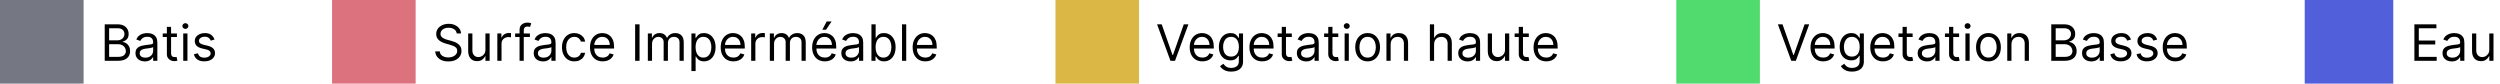 <svg width="658" height="22" viewBox="0 0 658 22" fill="none" xmlns="http://www.w3.org/2000/svg">
<path d="M22 0L0 0L0 22L22 22L22 0Z" fill="#757782"/>
<path d="M27.561 16L27.561 6.4L30.917 6.4C31.586 6.4 32.138 6.516 32.572 6.747C33.006 6.975 33.33 7.283 33.542 7.67C33.755 8.055 33.861 8.481 33.861 8.95C33.861 9.363 33.788 9.703 33.641 9.972C33.497 10.241 33.306 10.453 33.069 10.609C32.834 10.766 32.58 10.881 32.305 10.956V11.05C32.598 11.069 32.894 11.172 33.191 11.359C33.487 11.547 33.736 11.816 33.936 12.166C34.136 12.516 34.236 12.944 34.236 13.45C34.236 13.931 34.127 14.364 33.908 14.748C33.689 15.133 33.344 15.438 32.872 15.662C32.4 15.887 31.786 16 31.03 16L27.561 16ZM28.723 14.969L31.03 14.969C31.789 14.969 32.328 14.822 32.647 14.528C32.969 14.231 33.13 13.872 33.13 13.45C33.13 13.125 33.047 12.825 32.881 12.55C32.716 12.272 32.48 12.05 32.173 11.884C31.867 11.716 31.505 11.631 31.086 11.631L28.723 11.631L28.723 14.969ZM28.723 10.619L30.88 10.619C31.23 10.619 31.545 10.55 31.827 10.412C32.111 10.275 32.336 10.081 32.502 9.831C32.67 9.581 32.755 9.287 32.755 8.95C32.755 8.528 32.608 8.17 32.314 7.877C32.02 7.58 31.555 7.431 30.917 7.431L28.723 7.431L28.723 10.619ZM38.115 16.169C37.659 16.169 37.245 16.083 36.873 15.911C36.501 15.736 36.206 15.484 35.987 15.156C35.768 14.825 35.659 14.425 35.659 13.956C35.659 13.544 35.74 13.209 35.902 12.953C36.065 12.694 36.282 12.491 36.554 12.344C36.826 12.197 37.126 12.088 37.454 12.016C37.785 11.941 38.118 11.881 38.452 11.838C38.89 11.781 39.245 11.739 39.516 11.711C39.791 11.68 39.991 11.628 40.116 11.556C40.245 11.484 40.309 11.359 40.309 11.181V11.144C40.309 10.681 40.182 10.322 39.929 10.066C39.679 9.809 39.299 9.681 38.79 9.681C38.262 9.681 37.848 9.797 37.548 10.028C37.248 10.259 37.037 10.506 36.915 10.769L35.865 10.394C36.052 9.956 36.302 9.616 36.615 9.372C36.931 9.125 37.274 8.953 37.646 8.856C38.021 8.756 38.39 8.706 38.752 8.706C38.984 8.706 39.249 8.734 39.549 8.791C39.852 8.844 40.145 8.955 40.426 9.123C40.71 9.292 40.946 9.547 41.134 9.887C41.321 10.228 41.415 10.684 41.415 11.256L41.415 16L40.309 16V15.025H40.252C40.177 15.181 40.052 15.348 39.877 15.527C39.702 15.705 39.469 15.856 39.179 15.981C38.888 16.106 38.534 16.169 38.115 16.169ZM38.284 15.175C38.721 15.175 39.09 15.089 39.39 14.917C39.693 14.745 39.921 14.523 40.074 14.252C40.23 13.98 40.309 13.694 40.309 13.394V12.381C40.262 12.438 40.159 12.489 39.999 12.536C39.843 12.58 39.662 12.619 39.456 12.653C39.252 12.684 39.054 12.713 38.86 12.738C38.669 12.759 38.515 12.778 38.396 12.794C38.109 12.831 37.84 12.892 37.59 12.977C37.343 13.058 37.143 13.181 36.99 13.347C36.84 13.509 36.765 13.731 36.765 14.012C36.765 14.397 36.907 14.688 37.191 14.884C37.479 15.078 37.843 15.175 38.284 15.175ZM46.565 8.8V9.738L42.834 9.738V8.8L46.565 8.8ZM43.922 7.075L45.028 7.075L45.028 13.938C45.028 14.25 45.073 14.484 45.164 14.641C45.257 14.794 45.376 14.897 45.52 14.95C45.667 15 45.822 15.025 45.984 15.025C46.106 15.025 46.206 15.019 46.284 15.006C46.362 14.991 46.425 14.978 46.471 14.969L46.697 15.963C46.621 15.991 46.517 16.019 46.382 16.047C46.248 16.078 46.078 16.094 45.871 16.094C45.559 16.094 45.253 16.027 44.953 15.892C44.656 15.758 44.409 15.553 44.212 15.278C44.018 15.003 43.922 14.656 43.922 14.238L43.922 7.075ZM48.229 16L48.229 8.8L49.336 8.8L49.336 16L48.229 16ZM48.792 7.6C48.576 7.6 48.39 7.527 48.234 7.38C48.081 7.233 48.004 7.056 48.004 6.85C48.004 6.644 48.081 6.467 48.234 6.32C48.39 6.173 48.576 6.1 48.792 6.1C49.007 6.1 49.192 6.173 49.345 6.32C49.501 6.467 49.579 6.644 49.579 6.85C49.579 7.056 49.501 7.233 49.345 7.38C49.192 7.527 49.007 7.6 48.792 7.6ZM56.462 10.412L55.468 10.694C55.406 10.528 55.313 10.367 55.191 10.211C55.073 10.052 54.91 9.92 54.704 9.817C54.498 9.714 54.234 9.662 53.912 9.662C53.471 9.662 53.104 9.764 52.81 9.967C52.52 10.167 52.374 10.422 52.374 10.731C52.374 11.006 52.474 11.223 52.674 11.383C52.874 11.542 53.187 11.675 53.612 11.781L54.681 12.044C55.324 12.2 55.804 12.439 56.12 12.761C56.435 13.08 56.593 13.491 56.593 13.994C56.593 14.406 56.474 14.775 56.237 15.1C56.002 15.425 55.674 15.681 55.252 15.869C54.831 16.056 54.34 16.15 53.781 16.15C53.046 16.15 52.438 15.991 51.957 15.672C51.476 15.353 51.171 14.887 51.043 14.275L52.093 14.012C52.193 14.4 52.382 14.691 52.66 14.884C52.941 15.078 53.309 15.175 53.762 15.175C54.277 15.175 54.687 15.066 54.99 14.847C55.296 14.625 55.449 14.359 55.449 14.05C55.449 13.8 55.362 13.591 55.187 13.422C55.012 13.25 54.743 13.122 54.38 13.037L53.181 12.756C52.521 12.6 52.037 12.358 51.727 12.03C51.421 11.698 51.268 11.284 51.268 10.787C51.268 10.381 51.382 10.022 51.61 9.709C51.841 9.397 52.156 9.152 52.552 8.973C52.952 8.795 53.406 8.706 53.912 8.706C54.624 8.706 55.184 8.863 55.59 9.175C55.999 9.488 56.29 9.9 56.462 10.412Z" fill="black"/>
<path d="M109.398 0L87.398 0L87.398 22L109.398 22L109.398 0Z" fill="#DB727E"/>
<path d="M120.209 8.8C120.153 8.325 119.925 7.956 119.525 7.694C119.125 7.431 118.634 7.3 118.053 7.3C117.628 7.3 117.256 7.369 116.937 7.506C116.622 7.644 116.375 7.833 116.197 8.073C116.022 8.314 115.934 8.588 115.934 8.894C115.934 9.15 115.995 9.37 116.117 9.555C116.242 9.736 116.402 9.887 116.595 10.009C116.789 10.128 116.992 10.227 117.205 10.305C117.417 10.38 117.612 10.441 117.791 10.488L118.766 10.75C119.016 10.816 119.294 10.906 119.6 11.022C119.909 11.137 120.205 11.295 120.486 11.495C120.77 11.692 121.005 11.945 121.189 12.255C121.373 12.564 121.466 12.944 121.466 13.394C121.466 13.912 121.33 14.381 121.058 14.8C120.789 15.219 120.395 15.552 119.877 15.798C119.361 16.045 118.734 16.169 117.997 16.169C117.309 16.169 116.714 16.058 116.211 15.836C115.711 15.614 115.317 15.305 115.03 14.908C114.745 14.511 114.584 14.05 114.547 13.525L115.747 13.525C115.778 13.887 115.9 14.188 116.112 14.425C116.328 14.659 116.6 14.834 116.928 14.95C117.259 15.062 117.616 15.119 117.997 15.119C118.441 15.119 118.839 15.047 119.192 14.903C119.545 14.756 119.825 14.553 120.031 14.294C120.237 14.031 120.341 13.725 120.341 13.375C120.341 13.056 120.252 12.797 120.073 12.597C119.895 12.397 119.661 12.234 119.37 12.109C119.08 11.984 118.766 11.875 118.428 11.781L117.247 11.444C116.497 11.228 115.903 10.92 115.466 10.52C115.028 10.12 114.809 9.597 114.809 8.95C114.809 8.412 114.955 7.944 115.245 7.544C115.539 7.141 115.933 6.828 116.427 6.606C116.923 6.381 117.478 6.269 118.091 6.269C118.709 6.269 119.259 6.38 119.741 6.602C120.222 6.82 120.603 7.12 120.884 7.502C121.169 7.883 121.319 8.316 121.334 8.8L120.209 8.8ZM127.764 13.056V8.8H128.871L128.871 16L127.764 16L127.764 14.781H127.689C127.521 15.147 127.258 15.458 126.902 15.714C126.546 15.967 126.096 16.094 125.552 16.094C125.102 16.094 124.702 15.995 124.352 15.798C124.002 15.598 123.727 15.298 123.527 14.898C123.327 14.495 123.227 13.988 123.227 13.375V8.8L124.333 8.8V13.3C124.333 13.825 124.48 14.244 124.774 14.556C125.071 14.869 125.449 15.025 125.908 15.025C126.183 15.025 126.463 14.955 126.747 14.814C127.035 14.673 127.275 14.458 127.469 14.167C127.666 13.877 127.764 13.506 127.764 13.056ZM130.897 16L130.897 8.8L131.966 8.8V9.887H132.041C132.172 9.531 132.409 9.242 132.753 9.02C133.097 8.798 133.484 8.688 133.916 8.688C133.997 8.688 134.098 8.689 134.22 8.692C134.342 8.695 134.434 8.7 134.497 8.706V9.831C134.459 9.822 134.373 9.808 134.239 9.789C134.108 9.767 133.969 9.756 133.822 9.756C133.472 9.756 133.159 9.83 132.884 9.977C132.612 10.12 132.397 10.32 132.237 10.577C132.081 10.83 132.003 11.119 132.003 11.444L132.003 16L130.897 16ZM139.466 8.8V9.738L135.584 9.738V8.8L139.466 8.8ZM136.747 16L136.747 7.806C136.747 7.394 136.844 7.05 137.037 6.775C137.231 6.5 137.483 6.294 137.792 6.156C138.102 6.019 138.428 5.95 138.772 5.95C139.044 5.95 139.266 5.972 139.437 6.016C139.609 6.059 139.737 6.1 139.822 6.138L139.503 7.094C139.447 7.075 139.369 7.052 139.269 7.023C139.172 6.995 139.044 6.981 138.884 6.981C138.519 6.981 138.255 7.073 138.092 7.258C137.933 7.442 137.853 7.713 137.853 8.069L137.853 16L136.747 16ZM142.929 16.169C142.472 16.169 142.058 16.083 141.686 15.911C141.314 15.736 141.019 15.484 140.8 15.156C140.582 14.825 140.472 14.425 140.472 13.956C140.472 13.544 140.554 13.209 140.716 12.953C140.879 12.694 141.096 12.491 141.368 12.344C141.639 12.197 141.939 12.088 142.268 12.016C142.599 11.941 142.932 11.881 143.266 11.838C143.704 11.781 144.058 11.739 144.33 11.711C144.605 11.68 144.805 11.628 144.93 11.556C145.058 11.484 145.122 11.359 145.122 11.181V11.144C145.122 10.681 144.996 10.322 144.743 10.066C144.493 9.809 144.113 9.681 143.604 9.681C143.075 9.681 142.661 9.797 142.361 10.028C142.061 10.259 141.85 10.506 141.729 10.769L140.679 10.394C140.866 9.956 141.116 9.616 141.429 9.372C141.744 9.125 142.088 8.953 142.46 8.856C142.835 8.756 143.204 8.706 143.566 8.706C143.797 8.706 144.063 8.734 144.363 8.791C144.666 8.844 144.958 8.955 145.239 9.123C145.524 9.292 145.76 9.547 145.947 9.887C146.135 10.228 146.229 10.684 146.229 11.256L146.229 16L145.122 16V15.025H145.066C144.991 15.181 144.866 15.348 144.691 15.527C144.516 15.705 144.283 15.856 143.993 15.981C143.702 16.106 143.347 16.169 142.929 16.169ZM143.097 15.175C143.535 15.175 143.904 15.089 144.204 14.917C144.507 14.745 144.735 14.523 144.888 14.252C145.044 13.98 145.122 13.694 145.122 13.394V12.381C145.075 12.438 144.972 12.489 144.813 12.536C144.657 12.58 144.475 12.619 144.269 12.653C144.066 12.684 143.868 12.713 143.674 12.738C143.483 12.759 143.329 12.778 143.21 12.794C142.922 12.831 142.654 12.892 142.404 12.977C142.157 13.058 141.957 13.181 141.804 13.347C141.654 13.509 141.579 13.731 141.579 14.012C141.579 14.397 141.721 14.688 142.005 14.884C142.293 15.078 142.657 15.175 143.097 15.175ZM151.173 16.15C150.498 16.15 149.916 15.991 149.429 15.672C148.941 15.353 148.566 14.914 148.304 14.355C148.041 13.795 147.91 13.156 147.91 12.438C147.91 11.706 148.045 11.061 148.313 10.502C148.585 9.939 148.963 9.5 149.448 9.184C149.935 8.866 150.504 8.706 151.154 8.706C151.66 8.706 152.116 8.8 152.523 8.988C152.929 9.175 153.262 9.438 153.521 9.775C153.78 10.113 153.941 10.506 154.004 10.956L152.898 10.956C152.813 10.628 152.626 10.338 152.335 10.084C152.048 9.828 151.66 9.7 151.173 9.7C150.741 9.7 150.363 9.812 150.038 10.037C149.716 10.259 149.465 10.573 149.284 10.98C149.105 11.383 149.016 11.856 149.016 12.4C149.016 12.956 149.104 13.441 149.279 13.853C149.457 14.266 149.707 14.586 150.029 14.814C150.354 15.042 150.735 15.156 151.173 15.156C151.46 15.156 151.721 15.106 151.955 15.006C152.19 14.906 152.388 14.762 152.551 14.575C152.713 14.387 152.829 14.162 152.898 13.9L154.004 13.9C153.941 14.325 153.787 14.708 153.54 15.048C153.296 15.386 152.973 15.655 152.57 15.855C152.17 16.052 151.704 16.15 151.173 16.15ZM158.64 16.15C157.946 16.15 157.348 15.997 156.845 15.691C156.345 15.381 155.959 14.95 155.687 14.397C155.418 13.841 155.284 13.194 155.284 12.456C155.284 11.719 155.418 11.069 155.687 10.506C155.959 9.941 156.337 9.5 156.821 9.184C157.309 8.866 157.877 8.706 158.527 8.706C158.902 8.706 159.273 8.769 159.638 8.894C160.004 9.019 160.337 9.222 160.637 9.503C160.937 9.781 161.176 10.15 161.354 10.609C161.532 11.069 161.621 11.634 161.621 12.306V12.775L156.071 12.775V11.819L160.496 11.819C160.496 11.412 160.415 11.05 160.252 10.731C160.093 10.412 159.865 10.161 159.568 9.977C159.274 9.792 158.927 9.7 158.527 9.7C158.087 9.7 157.705 9.809 157.384 10.028C157.065 10.244 156.82 10.525 156.648 10.872C156.476 11.219 156.39 11.591 156.39 11.988V12.625C156.39 13.169 156.484 13.63 156.671 14.008C156.862 14.383 157.126 14.669 157.463 14.866C157.801 15.059 158.193 15.156 158.64 15.156C158.93 15.156 159.193 15.116 159.427 15.034C159.665 14.95 159.87 14.825 160.041 14.659C160.213 14.491 160.346 14.281 160.44 14.031L161.509 14.331C161.396 14.694 161.207 15.012 160.941 15.287C160.676 15.559 160.348 15.772 159.957 15.925C159.566 16.075 159.127 16.15 158.64 16.15ZM168.329 6.4L168.329 16L167.166 16L167.166 6.4L168.329 6.4ZM170.51 16L170.51 8.8L171.579 8.8V9.925H171.672C171.822 9.541 172.064 9.242 172.399 9.03C172.733 8.814 173.135 8.706 173.604 8.706C174.079 8.706 174.474 8.814 174.789 9.03C175.108 9.242 175.357 9.541 175.535 9.925H175.61C175.794 9.553 176.071 9.258 176.439 9.039C176.808 8.817 177.25 8.706 177.766 8.706C178.41 8.706 178.936 8.908 179.346 9.311C179.755 9.711 179.96 10.334 179.96 11.181L179.96 16L178.854 16L178.854 11.181C178.854 10.65 178.708 10.27 178.418 10.042C178.127 9.814 177.785 9.7 177.391 9.7C176.885 9.7 176.493 9.853 176.214 10.159C175.936 10.463 175.797 10.847 175.797 11.312L175.797 16L174.672 16L174.672 11.069C174.672 10.659 174.539 10.33 174.274 10.08C174.008 9.827 173.666 9.7 173.247 9.7C172.96 9.7 172.691 9.777 172.441 9.93C172.194 10.083 171.994 10.295 171.841 10.567C171.691 10.836 171.616 11.147 171.616 11.5L171.616 16L170.51 16ZM181.982 18.7L181.982 8.8L183.051 8.8V9.944H183.182C183.264 9.819 183.376 9.659 183.52 9.466C183.667 9.269 183.876 9.094 184.148 8.941C184.423 8.784 184.795 8.706 185.264 8.706C185.87 8.706 186.404 8.858 186.867 9.161C187.329 9.464 187.69 9.894 187.95 10.45C188.209 11.006 188.339 11.662 188.339 12.419C188.339 13.181 188.209 13.842 187.95 14.402C187.69 14.958 187.331 15.389 186.871 15.695C186.412 15.998 185.882 16.15 185.282 16.15C184.82 16.15 184.45 16.073 184.171 15.92C183.893 15.764 183.679 15.588 183.529 15.391C183.379 15.191 183.264 15.025 183.182 14.894H183.089L183.089 18.7L181.982 18.7ZM183.07 12.4C183.07 12.944 183.15 13.423 183.309 13.839C183.468 14.252 183.701 14.575 184.007 14.809C184.314 15.041 184.689 15.156 185.132 15.156C185.595 15.156 185.981 15.034 186.29 14.791C186.603 14.544 186.837 14.213 186.993 13.797C187.153 13.378 187.232 12.912 187.232 12.4C187.232 11.894 187.154 11.438 186.998 11.031C186.845 10.622 186.612 10.298 186.3 10.061C185.99 9.82 185.601 9.7 185.132 9.7C184.682 9.7 184.304 9.814 183.998 10.042C183.692 10.267 183.461 10.583 183.304 10.989C183.148 11.392 183.07 11.863 183.07 12.4ZM193.045 16.15C192.351 16.15 191.753 15.997 191.25 15.691C190.75 15.381 190.364 14.95 190.092 14.397C189.823 13.841 189.689 13.194 189.689 12.456C189.689 11.719 189.823 11.069 190.092 10.506C190.364 9.941 190.742 9.5 191.226 9.184C191.714 8.866 192.282 8.706 192.932 8.706C193.307 8.706 193.678 8.769 194.043 8.894C194.409 9.019 194.742 9.222 195.042 9.503C195.342 9.781 195.581 10.15 195.759 10.609C195.937 11.069 196.026 11.634 196.026 12.306V12.775L190.476 12.775V11.819L194.901 11.819C194.901 11.412 194.82 11.05 194.657 10.731C194.498 10.412 194.27 10.161 193.973 9.977C193.679 9.792 193.332 9.7 192.932 9.7C192.492 9.7 192.111 9.809 191.789 10.028C191.47 10.244 191.225 10.525 191.053 10.872C190.881 11.219 190.795 11.591 190.795 11.988V12.625C190.795 13.169 190.889 13.63 191.076 14.008C191.267 14.383 191.531 14.669 191.868 14.866C192.206 15.059 192.598 15.156 193.045 15.156C193.336 15.156 193.598 15.116 193.832 15.034C194.07 14.95 194.275 14.825 194.446 14.659C194.618 14.491 194.751 14.281 194.845 14.031L195.914 14.331C195.801 14.694 195.612 15.012 195.346 15.287C195.081 15.559 194.753 15.772 194.362 15.925C193.971 16.075 193.532 16.15 193.045 16.15ZM197.709 16L197.709 8.8L198.778 8.8V9.887H198.853C198.984 9.531 199.221 9.242 199.565 9.02C199.909 8.798 200.296 8.688 200.728 8.688C200.809 8.688 200.911 8.689 201.032 8.692C201.154 8.695 201.246 8.7 201.309 8.706V9.831C201.271 9.822 201.186 9.808 201.051 9.789C200.92 9.767 200.781 9.756 200.634 9.756C200.284 9.756 199.971 9.83 199.696 9.977C199.425 10.12 199.209 10.32 199.05 10.577C198.893 10.83 198.815 11.119 198.815 11.444L198.815 16L197.709 16ZM202.62 16L202.62 8.8L203.689 8.8V9.925H203.783C203.933 9.541 204.175 9.242 204.509 9.03C204.844 8.814 205.245 8.706 205.714 8.706C206.189 8.706 206.584 8.814 206.9 9.03C207.219 9.242 207.467 9.541 207.645 9.925H207.72C207.905 9.553 208.181 9.258 208.55 9.039C208.919 8.817 209.361 8.706 209.877 8.706C210.52 8.706 211.047 8.908 211.456 9.311C211.866 9.711 212.07 10.334 212.07 11.181L212.07 16L210.964 16L210.964 11.181C210.964 10.65 210.819 10.27 210.528 10.042C210.237 9.814 209.895 9.7 209.502 9.7C208.995 9.7 208.603 9.853 208.325 10.159C208.047 10.463 207.908 10.847 207.908 11.312L207.908 16L206.783 16L206.783 11.069C206.783 10.659 206.65 10.33 206.384 10.08C206.119 9.827 205.777 9.7 205.358 9.7C205.07 9.7 204.802 9.777 204.552 9.93C204.305 10.083 204.105 10.295 203.952 10.567C203.802 10.836 203.727 11.147 203.727 11.5L203.727 16L202.62 16ZM217.112 16.15C216.418 16.15 215.82 15.997 215.316 15.691C214.816 15.381 214.43 14.95 214.159 14.397C213.89 13.841 213.755 13.194 213.755 12.456C213.755 11.719 213.89 11.069 214.159 10.506C214.43 9.941 214.809 9.5 215.293 9.184C215.78 8.866 216.349 8.706 216.999 8.706C217.374 8.706 217.745 8.769 218.11 8.894C218.476 9.019 218.809 9.222 219.109 9.503C219.409 9.781 219.648 10.15 219.826 10.609C220.004 11.069 220.093 11.634 220.093 12.306V12.775L214.543 12.775V11.819L218.968 11.819C218.968 11.412 218.887 11.05 218.724 10.731C218.565 10.412 218.337 10.161 218.04 9.977C217.746 9.792 217.399 9.7 216.999 9.7C216.559 9.7 216.177 9.809 215.855 10.028C215.537 10.244 215.291 10.525 215.12 10.872C214.948 11.219 214.862 11.591 214.862 11.988V12.625C214.862 13.169 214.955 13.63 215.143 14.008C215.334 14.383 215.598 14.669 215.935 14.866C216.273 15.059 216.665 15.156 217.112 15.156C217.402 15.156 217.665 15.116 217.899 15.034C218.137 14.95 218.341 14.825 218.513 14.659C218.685 14.491 218.818 14.281 218.912 14.031L219.98 14.331C219.868 14.694 219.679 15.012 219.413 15.287C219.148 15.559 218.82 15.772 218.429 15.925C218.038 16.075 217.599 16.15 217.112 16.15ZM216.437 7.825L217.58 5.65L218.874 5.65L217.412 7.825L216.437 7.825ZM223.895 16.169C223.438 16.169 223.024 16.083 222.652 15.911C222.28 15.736 221.985 15.484 221.766 15.156C221.548 14.825 221.438 14.425 221.438 13.956C221.438 13.544 221.52 13.209 221.682 12.953C221.845 12.694 222.062 12.491 222.334 12.344C222.605 12.197 222.905 12.088 223.234 12.016C223.565 11.941 223.898 11.881 224.232 11.838C224.67 11.781 225.024 11.739 225.296 11.711C225.571 11.68 225.771 11.628 225.896 11.556C226.024 11.484 226.088 11.359 226.088 11.181V11.144C226.088 10.681 225.962 10.322 225.709 10.066C225.459 9.809 225.079 9.681 224.57 9.681C224.041 9.681 223.627 9.797 223.327 10.028C223.027 10.259 222.816 10.506 222.695 10.769L221.645 10.394C221.832 9.956 222.082 9.616 222.395 9.372C222.71 9.125 223.054 8.953 223.426 8.856C223.801 8.756 224.17 8.706 224.532 8.706C224.763 8.706 225.029 8.734 225.329 8.791C225.632 8.844 225.924 8.955 226.205 9.123C226.49 9.292 226.726 9.547 226.913 9.887C227.101 10.228 227.195 10.684 227.195 11.256L227.195 16L226.088 16L226.088 15.025H226.032C225.957 15.181 225.832 15.348 225.657 15.527C225.482 15.705 225.249 15.856 224.959 15.981C224.668 16.106 224.313 16.169 223.895 16.169ZM224.063 15.175C224.501 15.175 224.87 15.089 225.17 14.917C225.473 14.745 225.701 14.523 225.854 14.252C226.01 13.98 226.088 13.694 226.088 13.394V12.381C226.041 12.438 225.938 12.489 225.779 12.536C225.623 12.58 225.441 12.619 225.235 12.653C225.032 12.684 224.834 12.713 224.64 12.738C224.449 12.759 224.295 12.778 224.176 12.794C223.888 12.831 223.62 12.892 223.37 12.977C223.123 13.058 222.923 13.181 222.77 13.347C222.62 13.509 222.545 13.731 222.545 14.012C222.545 14.397 222.687 14.688 222.971 14.884C223.259 15.078 223.623 15.175 224.063 15.175ZM229.364 16L229.364 6.4L230.47 6.4V9.944H230.564C230.645 9.819 230.757 9.659 230.901 9.466C231.048 9.269 231.257 9.094 231.529 8.941C231.804 8.784 232.176 8.706 232.645 8.706C233.251 8.706 233.786 8.858 234.248 9.161C234.711 9.464 235.071 9.894 235.331 10.45C235.59 11.006 235.72 11.662 235.72 12.419C235.72 13.181 235.59 13.842 235.331 14.402C235.071 14.958 234.712 15.389 234.253 15.695C233.793 15.998 233.264 16.15 232.664 16.15C232.201 16.15 231.831 16.073 231.553 15.92C231.275 15.764 231.061 15.588 230.911 15.391C230.761 15.191 230.645 15.025 230.564 14.894H230.432L230.432 16L229.364 16ZM230.451 12.4C230.451 12.944 230.531 13.423 230.69 13.839C230.85 14.252 231.082 14.575 231.389 14.809C231.695 15.041 232.07 15.156 232.514 15.156C232.976 15.156 233.362 15.034 233.671 14.791C233.984 14.544 234.218 14.213 234.375 13.797C234.534 13.378 234.614 12.912 234.614 12.4C234.614 11.894 234.536 11.438 234.379 11.031C234.226 10.622 233.993 10.298 233.681 10.061C233.371 9.82 232.982 9.7 232.514 9.7C232.064 9.7 231.686 9.814 231.379 10.042C231.073 10.267 230.842 10.583 230.686 10.989C230.529 11.392 230.451 11.863 230.451 12.4ZM238.518 6.4L238.518 16L237.412 16L237.412 6.4L238.518 6.4ZM243.563 16.15C242.87 16.15 242.271 15.997 241.768 15.691C241.268 15.381 240.882 14.95 240.61 14.397C240.341 13.841 240.207 13.194 240.207 12.456C240.207 11.719 240.341 11.069 240.61 10.506C240.882 9.941 241.26 9.5 241.745 9.184C242.232 8.866 242.801 8.706 243.451 8.706C243.826 8.706 244.196 8.769 244.562 8.894C244.927 9.019 245.26 9.222 245.56 9.503C245.86 9.781 246.099 10.15 246.277 10.609C246.455 11.069 246.545 11.634 246.545 12.306V12.775L240.995 12.775V11.819L245.42 11.819C245.42 11.412 245.338 11.05 245.176 10.731C245.016 10.412 244.788 10.161 244.491 9.977C244.198 9.792 243.851 9.7 243.451 9.7C243.01 9.7 242.629 9.809 242.307 10.028C241.988 10.244 241.743 10.525 241.571 10.872C241.399 11.219 241.313 11.591 241.313 11.988V12.625C241.313 13.169 241.407 13.63 241.595 14.008C241.785 14.383 242.049 14.669 242.387 14.866C242.724 15.059 243.116 15.156 243.563 15.156C243.854 15.156 244.116 15.116 244.351 15.034C244.588 14.95 244.793 14.825 244.965 14.659C245.137 14.491 245.27 14.281 245.363 14.031L246.432 14.331C246.32 14.694 246.13 15.012 245.865 15.287C245.599 15.559 245.271 15.772 244.88 15.925C244.49 16.075 244.051 16.15 243.563 16.15Z" fill="black"/>
<path d="M299.797 0L277.797 0L277.797 22L299.797 22L299.797 0Z" fill="#DBB846"/>
<path d="M305.759 6.4L308.609 14.481H308.722L311.572 6.4L312.791 6.4L309.266 16L308.066 16L304.541 6.4L305.759 6.4ZM316.484 16.15C315.791 16.15 315.192 15.997 314.689 15.691C314.189 15.381 313.803 14.95 313.531 14.397C313.262 13.841 313.128 13.194 313.128 12.456C313.128 11.719 313.262 11.069 313.531 10.506C313.803 9.941 314.181 9.5 314.666 9.184C315.153 8.866 315.722 8.706 316.372 8.706C316.747 8.706 317.117 8.769 317.483 8.894C317.848 9.019 318.181 9.222 318.481 9.503C318.781 9.781 319.02 10.15 319.198 10.609C319.377 11.069 319.466 11.634 319.466 12.306V12.775L313.916 12.775V11.819L318.341 11.819C318.341 11.412 318.259 11.05 318.097 10.731C317.937 10.412 317.709 10.161 317.412 9.977C317.119 9.792 316.772 9.7 316.372 9.7C315.931 9.7 315.55 9.809 315.228 10.028C314.909 10.244 314.664 10.525 314.492 10.872C314.32 11.219 314.234 11.591 314.234 11.988V12.625C314.234 13.169 314.328 13.63 314.516 14.008C314.706 14.383 314.97 14.669 315.308 14.866C315.645 15.059 316.037 15.156 316.484 15.156C316.775 15.156 317.037 15.116 317.272 15.034C317.509 14.95 317.714 14.825 317.886 14.659C318.058 14.491 318.191 14.281 318.284 14.031L319.353 14.331C319.241 14.694 319.052 15.012 318.786 15.287C318.52 15.559 318.192 15.772 317.802 15.925C317.411 16.075 316.972 16.15 316.484 16.15ZM324.055 18.85C323.52 18.85 323.061 18.781 322.677 18.644C322.292 18.509 321.972 18.331 321.716 18.109C321.462 17.891 321.261 17.656 321.111 17.406L321.992 16.788C322.092 16.919 322.219 17.069 322.372 17.238C322.525 17.409 322.734 17.558 323 17.683C323.269 17.811 323.62 17.875 324.055 17.875C324.636 17.875 325.116 17.734 325.494 17.453C325.872 17.172 326.061 16.731 326.061 16.131V14.669H325.967C325.886 14.8 325.77 14.963 325.62 15.156C325.473 15.347 325.261 15.517 324.983 15.667C324.708 15.814 324.336 15.887 323.867 15.887C323.286 15.887 322.764 15.75 322.302 15.475C321.842 15.2 321.478 14.8 321.209 14.275C320.944 13.75 320.811 13.113 320.811 12.363C320.811 11.625 320.941 10.983 321.2 10.436C321.459 9.886 321.82 9.461 322.283 9.161C322.745 8.858 323.28 8.706 323.886 8.706C324.355 8.706 324.727 8.784 325.002 8.941C325.28 9.094 325.492 9.269 325.639 9.466C325.789 9.659 325.905 9.819 325.986 9.944H326.098V8.8L327.167 8.8V16.206C327.167 16.825 327.027 17.328 326.745 17.716C326.467 18.106 326.092 18.392 325.62 18.573C325.152 18.758 324.63 18.85 324.055 18.85ZM324.017 14.894C324.461 14.894 324.836 14.792 325.142 14.589C325.448 14.386 325.681 14.094 325.841 13.713C326 13.331 326.08 12.875 326.08 12.344C326.08 11.825 326.002 11.367 325.845 10.97C325.689 10.573 325.458 10.262 325.152 10.037C324.845 9.812 324.467 9.7 324.017 9.7C323.548 9.7 323.158 9.819 322.845 10.056C322.536 10.294 322.303 10.613 322.147 11.012C321.994 11.412 321.917 11.856 321.917 12.344C321.917 12.844 321.995 13.286 322.152 13.67C322.311 14.052 322.545 14.352 322.855 14.57C323.167 14.786 323.555 14.894 324.017 14.894ZM332.211 16.15C331.517 16.15 330.919 15.997 330.416 15.691C329.916 15.381 329.53 14.95 329.258 14.397C328.989 13.841 328.855 13.194 328.855 12.456C328.855 11.719 328.989 11.069 329.258 10.506C329.53 9.941 329.908 9.5 330.392 9.184C330.88 8.866 331.448 8.706 332.098 8.706C332.473 8.706 332.844 8.769 333.209 8.894C333.575 9.019 333.908 9.222 334.208 9.503C334.508 9.781 334.747 10.15 334.925 10.609C335.103 11.069 335.192 11.634 335.192 12.306V12.775L329.642 12.775V11.819L334.067 11.819C334.067 11.412 333.986 11.05 333.823 10.731C333.664 10.412 333.436 10.161 333.139 9.977C332.845 9.792 332.498 9.7 332.098 9.7C331.658 9.7 331.277 9.809 330.955 10.028C330.636 10.244 330.391 10.525 330.219 10.872C330.047 11.219 329.961 11.591 329.961 11.988V12.625C329.961 13.169 330.055 13.63 330.242 14.008C330.433 14.383 330.697 14.669 331.034 14.866C331.372 15.059 331.764 15.156 332.211 15.156C332.502 15.156 332.764 15.116 332.998 15.034C333.236 14.95 333.441 14.825 333.612 14.659C333.784 14.491 333.917 14.281 334.011 14.031L335.08 14.331C334.967 14.694 334.778 15.012 334.512 15.287C334.247 15.559 333.919 15.772 333.528 15.925C333.137 16.075 332.698 16.15 332.211 16.15ZM340.006 8.8V9.738L336.275 9.738V8.8L340.006 8.8ZM337.362 7.075L338.469 7.075V13.938C338.469 14.25 338.514 14.484 338.605 14.641C338.698 14.794 338.817 14.897 338.961 14.95C339.108 15 339.262 15.025 339.425 15.025C339.547 15.025 339.647 15.019 339.725 15.006C339.803 14.991 339.866 14.978 339.912 14.969L340.137 15.963C340.062 15.991 339.958 16.019 339.823 16.047C339.689 16.078 339.519 16.094 339.312 16.094C339 16.094 338.694 16.027 338.394 15.892C338.097 15.758 337.85 15.553 337.653 15.278C337.459 15.003 337.362 14.656 337.362 14.238V7.075ZM343.789 16.169C343.333 16.169 342.919 16.083 342.547 15.911C342.175 15.736 341.88 15.484 341.661 15.156C341.442 14.825 341.333 14.425 341.333 13.956C341.333 13.544 341.414 13.209 341.577 12.953C341.739 12.694 341.956 12.491 342.228 12.344C342.5 12.197 342.8 12.088 343.128 12.016C343.459 11.941 343.792 11.881 344.127 11.838C344.564 11.781 344.919 11.739 345.191 11.711C345.466 11.68 345.666 11.628 345.791 11.556C345.919 11.484 345.983 11.359 345.983 11.181V11.144C345.983 10.681 345.856 10.322 345.603 10.066C345.353 9.809 344.973 9.681 344.464 9.681C343.936 9.681 343.522 9.797 343.222 10.028C342.922 10.259 342.711 10.506 342.589 10.769L341.539 10.394C341.727 9.956 341.977 9.616 342.289 9.372C342.605 9.125 342.948 8.953 343.32 8.856C343.695 8.756 344.064 8.706 344.427 8.706C344.658 8.706 344.923 8.734 345.223 8.791C345.527 8.844 345.819 8.955 346.1 9.123C346.384 9.292 346.62 9.547 346.808 9.887C346.995 10.228 347.089 10.684 347.089 11.256V16L345.983 16V15.025H345.927C345.852 15.181 345.727 15.348 345.552 15.527C345.377 15.705 345.144 15.856 344.853 15.981C344.562 16.106 344.208 16.169 343.789 16.169ZM343.958 15.175C344.395 15.175 344.764 15.089 345.064 14.917C345.367 14.745 345.595 14.523 345.748 14.252C345.905 13.98 345.983 13.694 345.983 13.394V12.381C345.936 12.438 345.833 12.489 345.673 12.536C345.517 12.58 345.336 12.619 345.13 12.653C344.927 12.684 344.728 12.713 344.534 12.738C344.344 12.759 344.189 12.778 344.07 12.794C343.783 12.831 343.514 12.892 343.264 12.977C343.017 13.058 342.817 13.181 342.664 13.347C342.514 13.509 342.439 13.731 342.439 14.012C342.439 14.397 342.581 14.688 342.866 14.884C343.153 15.078 343.517 15.175 343.958 15.175ZM352.239 8.8V9.738L348.508 9.738V8.8L352.239 8.8ZM349.596 7.075L350.702 7.075V13.938C350.702 14.25 350.747 14.484 350.838 14.641C350.932 14.794 351.05 14.897 351.194 14.95C351.341 15 351.496 15.025 351.658 15.025C351.78 15.025 351.88 15.019 351.958 15.006C352.036 14.991 352.099 14.978 352.146 14.969L352.371 15.963C352.296 15.991 352.191 16.019 352.057 16.047C351.922 16.078 351.752 16.094 351.546 16.094C351.233 16.094 350.927 16.027 350.627 15.892C350.33 15.758 350.083 15.553 349.886 15.278C349.693 15.003 349.596 14.656 349.596 14.238V7.075ZM353.904 16V8.8L355.01 8.8V16L353.904 16ZM354.466 7.6C354.25 7.6 354.064 7.527 353.908 7.38C353.755 7.233 353.679 7.056 353.679 6.85C353.679 6.644 353.755 6.467 353.908 6.32C354.064 6.173 354.25 6.1 354.466 6.1C354.682 6.1 354.866 6.173 355.019 6.32C355.175 6.467 355.254 6.644 355.254 6.85C355.254 7.056 355.175 7.233 355.019 7.38C354.866 7.527 354.682 7.6 354.466 7.6ZM359.961 16.15C359.311 16.15 358.741 15.995 358.25 15.686C357.762 15.377 357.381 14.944 357.106 14.387C356.834 13.831 356.698 13.181 356.698 12.438C356.698 11.688 356.834 11.033 357.106 10.473C357.381 9.914 357.762 9.48 358.25 9.17C358.741 8.861 359.311 8.706 359.961 8.706C360.611 8.706 361.18 8.861 361.667 9.17C362.158 9.48 362.539 9.914 362.811 10.473C363.086 11.033 363.223 11.688 363.223 12.438C363.223 13.181 363.086 13.831 362.811 14.387C362.539 14.944 362.158 15.377 361.667 15.686C361.18 15.995 360.611 16.15 359.961 16.15ZM359.961 15.156C360.455 15.156 360.861 15.03 361.18 14.777C361.498 14.523 361.734 14.191 361.887 13.778C362.041 13.366 362.117 12.919 362.117 12.438C362.117 11.956 362.041 11.508 361.887 11.092C361.734 10.677 361.498 10.341 361.18 10.084C360.861 9.828 360.455 9.7 359.961 9.7C359.467 9.7 359.061 9.828 358.742 10.084C358.423 10.341 358.187 10.677 358.034 11.092C357.881 11.508 357.805 11.956 357.805 12.438C357.805 12.919 357.881 13.366 358.034 13.778C358.187 14.191 358.423 14.523 358.742 14.777C359.061 15.03 359.467 15.156 359.961 15.156ZM366.018 11.669V16L364.912 16V8.8L365.981 8.8V9.925H366.075C366.243 9.559 366.5 9.266 366.843 9.044C367.187 8.819 367.631 8.706 368.175 8.706C368.662 8.706 369.089 8.806 369.454 9.006C369.82 9.203 370.104 9.503 370.307 9.906C370.511 10.306 370.612 10.812 370.612 11.425V16L369.506 16V11.5C369.506 10.934 369.359 10.494 369.065 10.178C368.771 9.859 368.368 9.7 367.856 9.7C367.503 9.7 367.187 9.777 366.909 9.93C366.634 10.083 366.417 10.306 366.257 10.6C366.098 10.894 366.018 11.25 366.018 11.669ZM377.452 11.669V16L376.346 16V6.4L377.452 6.4V9.925L377.546 9.925C377.715 9.553 377.968 9.258 378.305 9.039C378.646 8.817 379.099 8.706 379.665 8.706C380.155 8.706 380.585 8.805 380.954 9.002C381.323 9.195 381.609 9.494 381.812 9.897C382.018 10.297 382.121 10.806 382.121 11.425V16L381.015 16V11.5C381.015 10.928 380.866 10.486 380.57 10.173C380.276 9.858 379.868 9.7 379.346 9.7C378.984 9.7 378.659 9.777 378.371 9.93C378.087 10.083 377.862 10.306 377.696 10.6C377.534 10.894 377.452 11.25 377.452 11.669ZM386.264 16.169C385.807 16.169 385.393 16.083 385.021 15.911C384.65 15.736 384.354 15.484 384.136 15.156C383.917 14.825 383.807 14.425 383.807 13.956C383.807 13.544 383.889 13.209 384.051 12.953C384.214 12.694 384.431 12.491 384.703 12.344C384.975 12.197 385.275 12.088 385.603 12.016C385.934 11.941 386.267 11.881 386.601 11.838C387.039 11.781 387.393 11.739 387.665 11.711C387.94 11.68 388.14 11.628 388.265 11.556C388.393 11.484 388.457 11.359 388.457 11.181V11.144C388.457 10.681 388.331 10.322 388.078 10.066C387.828 9.809 387.448 9.681 386.939 9.681C386.411 9.681 385.996 9.797 385.696 10.028C385.396 10.259 385.186 10.506 385.064 10.769L384.014 10.394C384.201 9.956 384.451 9.616 384.764 9.372C385.079 9.125 385.423 8.953 385.795 8.856C386.17 8.756 386.539 8.706 386.901 8.706C387.132 8.706 387.398 8.734 387.698 8.791C388.001 8.844 388.293 8.955 388.575 9.123C388.859 9.292 389.095 9.547 389.282 9.887C389.47 10.228 389.564 10.684 389.564 11.256V16L388.457 16V15.025H388.401C388.326 15.181 388.201 15.348 388.026 15.527C387.851 15.705 387.618 15.856 387.328 15.981C387.037 16.106 386.682 16.169 386.264 16.169ZM386.432 15.175C386.87 15.175 387.239 15.089 387.539 14.917C387.842 14.745 388.07 14.523 388.223 14.252C388.379 13.98 388.457 13.694 388.457 13.394V12.381C388.411 12.438 388.307 12.489 388.148 12.536C387.992 12.58 387.811 12.619 387.604 12.653C387.401 12.684 387.203 12.713 387.009 12.738C386.818 12.759 386.664 12.778 386.545 12.794C386.257 12.831 385.989 12.892 385.739 12.977C385.492 13.058 385.292 13.181 385.139 13.347C384.989 13.509 384.914 13.731 384.914 14.012C384.914 14.397 385.056 14.688 385.34 14.884C385.628 15.078 385.992 15.175 386.432 15.175ZM396.12 13.056V8.8L397.227 8.8V16L396.12 16V14.781H396.045C395.877 15.147 395.614 15.458 395.258 15.714C394.902 15.967 394.452 16.094 393.908 16.094C393.458 16.094 393.058 15.995 392.708 15.798C392.358 15.598 392.083 15.298 391.883 14.898C391.683 14.495 391.583 13.988 391.583 13.375V8.8L392.689 8.8V13.3C392.689 13.825 392.836 14.244 393.13 14.556C393.427 14.869 393.805 15.025 394.264 15.025C394.539 15.025 394.819 14.955 395.103 14.814C395.391 14.673 395.631 14.458 395.825 14.167C396.022 13.877 396.12 13.506 396.12 13.056ZM402.384 8.8V9.738L398.653 9.738V8.8L402.384 8.8ZM399.74 7.075L400.846 7.075V13.938C400.846 14.25 400.892 14.484 400.982 14.641C401.076 14.794 401.195 14.897 401.339 14.95C401.486 15 401.64 15.025 401.803 15.025C401.925 15.025 402.025 15.019 402.103 15.006C402.181 14.991 402.243 14.978 402.29 14.969L402.515 15.963C402.44 15.991 402.336 16.019 402.201 16.047C402.067 16.078 401.896 16.094 401.69 16.094C401.378 16.094 401.071 16.027 400.771 15.892C400.475 15.758 400.228 15.553 400.031 15.278C399.837 15.003 399.74 14.656 399.74 14.238V7.075ZM406.989 16.15C406.296 16.15 405.697 15.997 405.194 15.691C404.694 15.381 404.308 14.95 404.036 14.397C403.768 13.841 403.633 13.194 403.633 12.456C403.633 11.719 403.768 11.069 404.036 10.506C404.308 9.941 404.686 9.5 405.171 9.184C405.658 8.866 406.227 8.706 406.877 8.706C407.252 8.706 407.622 8.769 407.988 8.894C408.353 9.019 408.686 9.222 408.986 9.503C409.286 9.781 409.525 10.15 409.703 10.609C409.882 11.069 409.971 11.634 409.971 12.306V12.775L404.421 12.775V11.819L408.846 11.819C408.846 11.412 408.764 11.05 408.602 10.731C408.443 10.412 408.214 10.161 407.918 9.977C407.624 9.792 407.277 9.7 406.877 9.7C406.436 9.7 406.055 9.809 405.733 10.028C405.414 10.244 405.169 10.525 404.997 10.872C404.825 11.219 404.739 11.591 404.739 11.988V12.625C404.739 13.169 404.833 13.63 405.021 14.008C405.211 14.383 405.475 14.669 405.813 14.866C406.15 15.059 406.543 15.156 406.989 15.156C407.28 15.156 407.543 15.116 407.777 15.034C408.014 14.95 408.219 14.825 408.391 14.659C408.563 14.491 408.696 14.281 408.789 14.031L409.858 14.331C409.746 14.694 409.557 15.012 409.291 15.287C409.025 15.559 408.697 15.772 408.307 15.925C407.916 16.075 407.477 16.15 406.989 16.15Z" fill="black"/>
<path d="M463.203 0L441.203 0L441.203 22L463.203 22L463.203 0Z" fill="#51DB6F"/>
<path d="M469.158 6.4L472.008 14.481H472.12L474.97 6.4L476.189 6.4L472.664 16L471.464 16L467.939 6.4L469.158 6.4ZM479.883 16.15C479.189 16.15 478.591 15.997 478.087 15.691C477.587 15.381 477.202 14.95 476.93 14.397C476.661 13.841 476.527 13.194 476.527 12.456C476.527 11.719 476.661 11.069 476.93 10.506C477.202 9.941 477.58 9.5 478.064 9.184C478.552 8.866 479.12 8.706 479.77 8.706C480.145 8.706 480.516 8.769 480.881 8.894C481.247 9.019 481.58 9.222 481.88 9.503C482.18 9.781 482.419 10.15 482.597 10.609C482.775 11.069 482.864 11.634 482.864 12.306V12.775L477.314 12.775V11.819L481.739 11.819C481.739 11.412 481.658 11.05 481.495 10.731C481.336 10.412 481.108 10.161 480.811 9.977C480.517 9.792 480.17 9.7 479.77 9.7C479.33 9.7 478.948 9.809 478.627 10.028C478.308 10.244 478.062 10.525 477.891 10.872C477.719 11.219 477.633 11.591 477.633 11.988V12.625C477.633 13.169 477.727 13.63 477.914 14.008C478.105 14.383 478.369 14.669 478.706 14.866C479.044 15.059 479.436 15.156 479.883 15.156C480.173 15.156 480.436 15.116 480.67 15.034C480.908 14.95 481.112 14.825 481.284 14.659C481.456 14.491 481.589 14.281 481.683 14.031L482.752 14.331C482.639 14.694 482.45 15.012 482.184 15.287C481.919 15.559 481.591 15.772 481.2 15.925C480.809 16.075 480.37 16.15 479.883 16.15ZM487.453 18.85C486.919 18.85 486.459 18.781 486.075 18.644C485.691 18.509 485.37 18.331 485.114 18.109C484.861 17.891 484.659 17.656 484.509 17.406L485.391 16.788C485.491 16.919 485.617 17.069 485.77 17.238C485.923 17.409 486.133 17.558 486.398 17.683C486.667 17.811 487.019 17.875 487.453 17.875C488.034 17.875 488.514 17.734 488.892 17.453C489.27 17.172 489.459 16.731 489.459 16.131V14.669H489.366C489.284 14.8 489.169 14.963 489.019 15.156C488.872 15.347 488.659 15.517 488.381 15.667C488.106 15.814 487.734 15.887 487.266 15.887C486.684 15.887 486.162 15.75 485.7 15.475C485.241 15.2 484.877 14.8 484.608 14.275C484.342 13.75 484.209 13.113 484.209 12.363C484.209 11.625 484.339 10.983 484.598 10.436C484.858 9.886 485.219 9.461 485.681 9.161C486.144 8.858 486.678 8.706 487.284 8.706C487.753 8.706 488.125 8.784 488.4 8.941C488.678 9.094 488.891 9.269 489.037 9.466C489.187 9.659 489.303 9.819 489.384 9.944H489.497V8.8L490.566 8.8V16.206C490.566 16.825 490.425 17.328 490.144 17.716C489.866 18.106 489.491 18.392 489.019 18.573C488.55 18.758 488.028 18.85 487.453 18.85ZM487.416 14.894C487.859 14.894 488.234 14.792 488.541 14.589C488.847 14.386 489.08 14.094 489.239 13.713C489.398 13.331 489.478 12.875 489.478 12.344C489.478 11.825 489.4 11.367 489.244 10.97C489.087 10.573 488.856 10.262 488.55 10.037C488.244 9.812 487.866 9.7 487.416 9.7C486.947 9.7 486.556 9.819 486.244 10.056C485.934 10.294 485.702 10.613 485.545 11.012C485.392 11.412 485.316 11.856 485.316 12.344C485.316 12.844 485.394 13.286 485.55 13.67C485.709 14.052 485.944 14.352 486.253 14.57C486.566 14.786 486.953 14.894 487.416 14.894ZM495.609 16.15C494.916 16.15 494.317 15.997 493.814 15.691C493.314 15.381 492.928 14.95 492.656 14.397C492.387 13.841 492.253 13.194 492.253 12.456C492.253 11.719 492.387 11.069 492.656 10.506C492.928 9.941 493.306 9.5 493.791 9.184C494.278 8.866 494.847 8.706 495.497 8.706C495.872 8.706 496.242 8.769 496.608 8.894C496.973 9.019 497.306 9.222 497.606 9.503C497.906 9.781 498.145 10.15 498.323 10.609C498.502 11.069 498.591 11.634 498.591 12.306V12.775L493.041 12.775V11.819L497.466 11.819C497.466 11.412 497.384 11.05 497.222 10.731C497.062 10.412 496.834 10.161 496.537 9.977C496.244 9.792 495.897 9.7 495.497 9.7C495.056 9.7 494.675 9.809 494.353 10.028C494.034 10.244 493.789 10.525 493.617 10.872C493.445 11.219 493.359 11.591 493.359 11.988V12.625C493.359 13.169 493.453 13.63 493.641 14.008C493.831 14.383 494.095 14.669 494.433 14.866C494.77 15.059 495.162 15.156 495.609 15.156C495.9 15.156 496.162 15.116 496.397 15.034C496.634 14.95 496.839 14.825 497.011 14.659C497.183 14.491 497.316 14.281 497.409 14.031L498.478 14.331C498.366 14.694 498.177 15.012 497.911 15.287C497.645 15.559 497.317 15.772 496.927 15.925C496.536 16.075 496.097 16.15 495.609 16.15ZM503.405 8.8V9.738L499.673 9.738V8.8L503.405 8.8ZM500.761 7.075L501.867 7.075V13.938C501.867 14.25 501.912 14.484 502.003 14.641C502.097 14.794 502.216 14.897 502.359 14.95C502.506 15 502.661 15.025 502.823 15.025C502.945 15.025 503.045 15.019 503.123 15.006C503.202 14.991 503.264 14.978 503.311 14.969L503.536 15.963C503.461 15.991 503.356 16.019 503.222 16.047C503.087 16.078 502.917 16.094 502.711 16.094C502.398 16.094 502.092 16.027 501.792 15.892C501.495 15.758 501.248 15.553 501.052 15.278C500.858 15.003 500.761 14.656 500.761 14.238V7.075ZM507.187 16.169C506.731 16.169 506.317 16.083 505.945 15.911C505.573 15.736 505.278 15.484 505.059 15.156C504.841 14.825 504.731 14.425 504.731 13.956C504.731 13.544 504.812 13.209 504.975 12.953C505.137 12.694 505.355 12.491 505.627 12.344C505.898 12.197 506.198 12.088 506.527 12.016C506.858 11.941 507.191 11.881 507.525 11.838C507.962 11.781 508.317 11.739 508.589 11.711C508.864 11.68 509.064 11.628 509.189 11.556C509.317 11.484 509.381 11.359 509.381 11.181V11.144C509.381 10.681 509.255 10.322 509.002 10.066C508.752 9.809 508.372 9.681 507.862 9.681C507.334 9.681 506.92 9.797 506.62 10.028C506.32 10.259 506.109 10.506 505.987 10.769L504.937 10.394C505.125 9.956 505.375 9.616 505.687 9.372C506.003 9.125 506.347 8.953 506.719 8.856C507.094 8.756 507.462 8.706 507.825 8.706C508.056 8.706 508.322 8.734 508.622 8.791C508.925 8.844 509.217 8.955 509.498 9.123C509.783 9.292 510.019 9.547 510.206 9.887C510.394 10.228 510.487 10.684 510.487 11.256V16L509.381 16V15.025H509.325C509.25 15.181 509.125 15.348 508.95 15.527C508.775 15.705 508.542 15.856 508.252 15.981C507.961 16.106 507.606 16.169 507.187 16.169ZM507.356 15.175C507.794 15.175 508.162 15.089 508.462 14.917C508.766 14.745 508.994 14.523 509.147 14.252C509.303 13.98 509.381 13.694 509.381 13.394V12.381C509.334 12.438 509.231 12.489 509.072 12.536C508.916 12.58 508.734 12.619 508.528 12.653C508.325 12.684 508.127 12.713 507.933 12.738C507.742 12.759 507.587 12.778 507.469 12.794C507.181 12.831 506.912 12.892 506.662 12.977C506.416 13.058 506.216 13.181 506.062 13.347C505.912 13.509 505.837 13.731 505.837 14.012C505.837 14.397 505.98 14.688 506.264 14.884C506.552 15.078 506.916 15.175 507.356 15.175ZM515.638 8.8V9.738L511.907 9.738V8.8L515.638 8.8ZM512.994 7.075L514.1 7.075V13.938C514.1 14.25 514.146 14.484 514.236 14.641C514.33 14.794 514.449 14.897 514.593 14.95C514.739 15 514.894 15.025 515.057 15.025C515.179 15.025 515.279 15.019 515.357 15.006C515.435 14.991 515.497 14.978 515.544 14.969L515.769 15.963C515.694 15.991 515.589 16.019 515.455 16.047C515.321 16.078 515.15 16.094 514.944 16.094C514.632 16.094 514.325 16.027 514.025 15.892C513.729 15.758 513.482 15.553 513.285 15.278C513.091 15.003 512.994 14.656 512.994 14.238V7.075ZM517.302 16V8.8L518.408 8.8V16L517.302 16ZM517.864 7.6C517.649 7.6 517.463 7.527 517.307 7.38C517.154 7.233 517.077 7.056 517.077 6.85C517.077 6.644 517.154 6.467 517.307 6.32C517.463 6.173 517.649 6.1 517.864 6.1C518.08 6.1 518.264 6.173 518.418 6.32C518.574 6.467 518.652 6.644 518.652 6.85C518.652 7.056 518.574 7.233 518.418 7.38C518.264 7.527 518.08 7.6 517.864 7.6ZM523.359 16.15C522.709 16.15 522.139 15.995 521.648 15.686C521.161 15.377 520.78 14.944 520.505 14.387C520.233 13.831 520.097 13.181 520.097 12.438C520.097 11.688 520.233 11.033 520.505 10.473C520.78 9.914 521.161 9.48 521.648 9.17C522.139 8.861 522.709 8.706 523.359 8.706C524.009 8.706 524.578 8.861 525.066 9.17C525.556 9.48 525.937 9.914 526.209 10.473C526.484 11.033 526.622 11.688 526.622 12.438C526.622 13.181 526.484 13.831 526.209 14.387C525.937 14.944 525.556 15.377 525.066 15.686C524.578 15.995 524.009 16.15 523.359 16.15ZM523.359 15.156C523.853 15.156 524.259 15.03 524.578 14.777C524.897 14.523 525.133 14.191 525.286 13.778C525.439 13.366 525.516 12.919 525.516 12.438C525.516 11.956 525.439 11.508 525.286 11.092C525.133 10.677 524.897 10.341 524.578 10.084C524.259 9.828 523.853 9.7 523.359 9.7C522.866 9.7 522.459 9.828 522.141 10.084C521.822 10.341 521.586 10.677 521.433 11.092C521.28 11.508 521.203 11.956 521.203 12.438C521.203 12.919 521.28 13.366 521.433 13.778C521.586 14.191 521.822 14.523 522.141 14.777C522.459 15.03 522.866 15.156 523.359 15.156ZM529.417 11.669V16L528.311 16V8.8L529.379 8.8V9.925H529.473C529.642 9.559 529.898 9.266 530.242 9.044C530.586 8.819 531.029 8.706 531.573 8.706C532.061 8.706 532.487 8.806 532.853 9.006C533.218 9.203 533.503 9.503 533.706 9.906C533.909 10.306 534.011 10.812 534.011 11.425V16L532.904 16V11.5C532.904 10.934 532.757 10.494 532.464 10.178C532.17 9.859 531.767 9.7 531.254 9.7C530.901 9.7 530.586 9.777 530.307 9.93C530.032 10.083 529.815 10.306 529.656 10.6C529.496 10.894 529.417 11.25 529.417 11.669ZM539.895 16V6.4L543.251 6.4C543.92 6.4 544.471 6.516 544.905 6.747C545.34 6.975 545.663 7.283 545.876 7.67C546.088 8.055 546.195 8.481 546.195 8.95C546.195 9.363 546.121 9.703 545.974 9.972C545.83 10.241 545.64 10.453 545.402 10.609C545.168 10.766 544.913 10.881 544.638 10.956V11.05C544.932 11.069 545.227 11.172 545.524 11.359C545.821 11.547 546.07 11.816 546.27 12.166C546.47 12.516 546.57 12.944 546.57 13.45C546.57 13.931 546.46 14.364 546.241 14.748C546.023 15.133 545.677 15.438 545.205 15.662C544.734 15.887 544.12 16 543.363 16L539.895 16ZM541.057 14.969L543.363 14.969C544.123 14.969 544.662 14.822 544.98 14.528C545.302 14.231 545.463 13.872 545.463 13.45C545.463 13.125 545.38 12.825 545.215 12.55C545.049 12.272 544.813 12.05 544.507 11.884C544.201 11.716 543.838 11.631 543.42 11.631L541.057 11.631V14.969ZM541.057 10.619L543.213 10.619C543.563 10.619 543.879 10.55 544.16 10.412C544.445 10.275 544.67 10.081 544.835 9.831C545.004 9.581 545.088 9.287 545.088 8.95C545.088 8.528 544.941 8.17 544.648 7.877C544.354 7.58 543.888 7.431 543.251 7.431L541.057 7.431V10.619ZM550.448 16.169C549.992 16.169 549.578 16.083 549.206 15.911C548.834 15.736 548.539 15.484 548.32 15.156C548.102 14.825 547.992 14.425 547.992 13.956C547.992 13.544 548.073 13.209 548.236 12.953C548.398 12.694 548.616 12.491 548.887 12.344C549.159 12.197 549.459 12.088 549.787 12.016C550.119 11.941 550.452 11.881 550.786 11.838C551.223 11.781 551.578 11.739 551.85 11.711C552.125 11.68 552.325 11.628 552.45 11.556C552.578 11.484 552.642 11.359 552.642 11.181V11.144C552.642 10.681 552.516 10.322 552.262 10.066C552.012 9.809 551.633 9.681 551.123 9.681C550.595 9.681 550.181 9.797 549.881 10.028C549.581 10.259 549.37 10.506 549.248 10.769L548.198 10.394C548.386 9.956 548.636 9.616 548.948 9.372C549.264 9.125 549.608 8.953 549.98 8.856C550.355 8.756 550.723 8.706 551.086 8.706C551.317 8.706 551.583 8.734 551.883 8.791C552.186 8.844 552.478 8.955 552.759 9.123C553.044 9.292 553.28 9.547 553.467 9.887C553.655 10.228 553.748 10.684 553.748 11.256V16L552.642 16V15.025H552.586C552.511 15.181 552.386 15.348 552.211 15.527C552.036 15.705 551.803 15.856 551.512 15.981C551.222 16.106 550.867 16.169 550.448 16.169ZM550.617 15.175C551.055 15.175 551.423 15.089 551.723 14.917C552.027 14.745 552.255 14.523 552.408 14.252C552.564 13.98 552.642 13.694 552.642 13.394V12.381C552.595 12.438 552.492 12.489 552.333 12.536C552.177 12.58 551.995 12.619 551.789 12.653C551.586 12.684 551.387 12.713 551.194 12.738C551.003 12.759 550.848 12.778 550.73 12.794C550.442 12.831 550.173 12.892 549.923 12.977C549.677 13.058 549.477 13.181 549.323 13.347C549.173 13.509 549.098 13.731 549.098 14.012C549.098 14.397 549.241 14.688 549.525 14.884C549.812 15.078 550.177 15.175 550.617 15.175ZM560.868 10.412L559.874 10.694C559.811 10.528 559.719 10.367 559.597 10.211C559.478 10.052 559.316 9.92 559.11 9.817C558.903 9.714 558.639 9.662 558.318 9.662C557.877 9.662 557.51 9.764 557.216 9.967C556.925 10.167 556.78 10.422 556.78 10.731C556.78 11.006 556.88 11.223 557.08 11.383C557.28 11.542 557.593 11.675 558.018 11.781L559.086 12.044C559.73 12.2 560.21 12.439 560.525 12.761C560.841 13.08 560.999 13.491 560.999 13.994C560.999 14.406 560.88 14.775 560.643 15.1C560.408 15.425 560.08 15.681 559.658 15.869C559.236 16.056 558.746 16.15 558.186 16.15C557.452 16.15 556.844 15.991 556.363 15.672C555.882 15.353 555.577 14.887 555.449 14.275L556.499 14.012C556.599 14.4 556.788 14.691 557.066 14.884C557.347 15.078 557.714 15.175 558.168 15.175C558.683 15.175 559.093 15.066 559.396 14.847C559.702 14.625 559.855 14.359 559.855 14.05C559.855 13.8 559.768 13.591 559.593 13.422C559.418 13.25 559.149 13.122 558.786 13.037L557.586 12.756C556.927 12.6 556.443 12.358 556.133 12.03C555.827 11.698 555.674 11.284 555.674 10.787C555.674 10.381 555.788 10.022 556.016 9.709C556.247 9.397 556.561 9.152 556.958 8.973C557.358 8.795 557.811 8.706 558.318 8.706C559.03 8.706 559.589 8.863 559.996 9.175C560.405 9.488 560.696 9.9 560.868 10.412ZM567.764 10.412L566.77 10.694C566.708 10.528 566.616 10.367 566.494 10.211C566.375 10.052 566.212 9.92 566.006 9.817C565.8 9.714 565.536 9.662 565.214 9.662C564.773 9.662 564.406 9.764 564.112 9.967C563.822 10.167 563.677 10.422 563.677 10.731C563.677 11.006 563.777 11.223 563.977 11.383C564.177 11.542 564.489 11.675 564.914 11.781L565.983 12.044C566.627 12.2 567.106 12.439 567.422 12.761C567.737 13.08 567.895 13.491 567.895 13.994C567.895 14.406 567.777 14.775 567.539 15.1C567.305 15.425 566.977 15.681 566.555 15.869C566.133 16.056 565.642 16.15 565.083 16.15C564.348 16.15 563.741 15.991 563.259 15.672C562.778 15.353 562.473 14.887 562.345 14.275L563.395 14.012C563.495 14.4 563.684 14.691 563.962 14.884C564.244 15.078 564.611 15.175 565.064 15.175C565.58 15.175 565.989 15.066 566.292 14.847C566.598 14.625 566.752 14.359 566.752 14.05C566.752 13.8 566.664 13.591 566.489 13.422C566.314 13.25 566.045 13.122 565.683 13.037L564.483 12.756C563.823 12.6 563.339 12.358 563.03 12.03C562.723 11.698 562.57 11.284 562.57 10.787C562.57 10.381 562.684 10.022 562.912 9.709C563.144 9.397 563.458 9.152 563.855 8.973C564.255 8.795 564.708 8.706 565.214 8.706C565.927 8.706 566.486 8.863 566.892 9.175C567.302 9.488 567.592 9.9 567.764 10.412ZM572.579 16.15C571.886 16.15 571.287 15.997 570.784 15.691C570.284 15.381 569.898 14.95 569.626 14.397C569.357 13.841 569.223 13.194 569.223 12.456C569.223 11.719 569.357 11.069 569.626 10.506C569.898 9.941 570.276 9.5 570.761 9.184C571.248 8.866 571.817 8.706 572.467 8.706C572.842 8.706 573.212 8.769 573.578 8.894C573.943 9.019 574.276 9.222 574.576 9.503C574.876 9.781 575.115 10.15 575.293 10.609C575.471 11.069 575.561 11.634 575.561 12.306V12.775L570.011 12.775V11.819L574.436 11.819C574.436 11.412 574.354 11.05 574.192 10.731C574.032 10.412 573.804 10.161 573.507 9.977C573.214 9.792 572.867 9.7 572.467 9.7C572.026 9.7 571.645 9.809 571.323 10.028C571.004 10.244 570.759 10.525 570.587 10.872C570.415 11.219 570.329 11.591 570.329 11.988V12.625C570.329 13.169 570.423 13.63 570.611 14.008C570.801 14.383 571.065 14.669 571.403 14.866C571.74 15.059 572.132 15.156 572.579 15.156C572.87 15.156 573.132 15.116 573.367 15.034C573.604 14.95 573.809 14.825 573.981 14.659C574.153 14.491 574.286 14.281 574.379 14.031L575.448 14.331C575.336 14.694 575.146 15.012 574.881 15.287C574.615 15.559 574.287 15.772 573.896 15.925C573.506 16.075 573.067 16.15 572.579 16.15Z" fill="black"/>
<path d="M629.908 0L606.602 0V22L629.908 22V0Z" fill="#515FDB"/>
<path d="M635.467 16V6.4L641.261 6.4V7.431L636.63 7.431V10.675L640.961 10.675V11.706L636.63 11.706V14.969L641.336 14.969V16L635.467 16ZM645.325 16.169C644.869 16.169 644.455 16.083 644.083 15.911C643.711 15.736 643.416 15.484 643.197 15.156C642.978 14.825 642.869 14.425 642.869 13.956C642.869 13.544 642.95 13.209 643.112 12.953C643.275 12.694 643.492 12.491 643.764 12.344C644.036 12.197 644.336 12.088 644.664 12.016C644.995 11.941 645.328 11.881 645.662 11.838C646.1 11.781 646.455 11.739 646.727 11.711C647.002 11.68 647.202 11.628 647.327 11.556C647.455 11.484 647.519 11.359 647.519 11.181V11.144C647.519 10.681 647.392 10.322 647.139 10.066C646.889 9.809 646.509 9.681 646 9.681C645.472 9.681 645.058 9.797 644.758 10.028C644.458 10.259 644.247 10.506 644.125 10.769L643.075 10.394C643.262 9.956 643.512 9.616 643.825 9.372C644.141 9.125 644.484 8.953 644.856 8.856C645.231 8.756 645.6 8.706 645.962 8.706C646.194 8.706 646.459 8.734 646.759 8.791C647.062 8.844 647.355 8.955 647.636 9.123C647.92 9.292 648.156 9.547 648.344 9.887C648.531 10.228 648.625 10.684 648.625 11.256V16L647.519 16V15.025H647.462C647.387 15.181 647.262 15.348 647.087 15.527C646.912 15.705 646.68 15.856 646.389 15.981C646.098 16.106 645.744 16.169 645.325 16.169ZM645.494 15.175C645.931 15.175 646.3 15.089 646.6 14.917C646.903 14.745 647.131 14.523 647.284 14.252C647.441 13.98 647.519 13.694 647.519 13.394V12.381C647.472 12.438 647.369 12.489 647.209 12.536C647.053 12.58 646.872 12.619 646.666 12.653C646.462 12.684 646.264 12.713 646.07 12.738C645.88 12.759 645.725 12.778 645.606 12.794C645.319 12.831 645.05 12.892 644.8 12.977C644.553 13.058 644.353 13.181 644.2 13.347C644.05 13.509 643.975 13.731 643.975 14.012C643.975 14.397 644.117 14.688 644.402 14.884C644.689 15.078 645.053 15.175 645.494 15.175ZM655.182 13.056V8.8L656.288 8.8V16L655.182 16V14.781H655.107C654.938 15.147 654.675 15.458 654.319 15.714C653.963 15.967 653.513 16.094 652.969 16.094C652.519 16.094 652.119 15.995 651.769 15.798C651.419 15.598 651.144 15.298 650.944 14.898C650.744 14.495 650.644 13.988 650.644 13.375V8.8L651.75 8.8V13.3C651.75 13.825 651.897 14.244 652.191 14.556C652.488 14.869 652.866 15.025 653.325 15.025C653.6 15.025 653.88 14.955 654.164 14.814C654.452 14.673 654.693 14.458 654.886 14.167C655.083 13.877 655.182 13.506 655.182 13.056Z" fill="black"/>
</svg>
